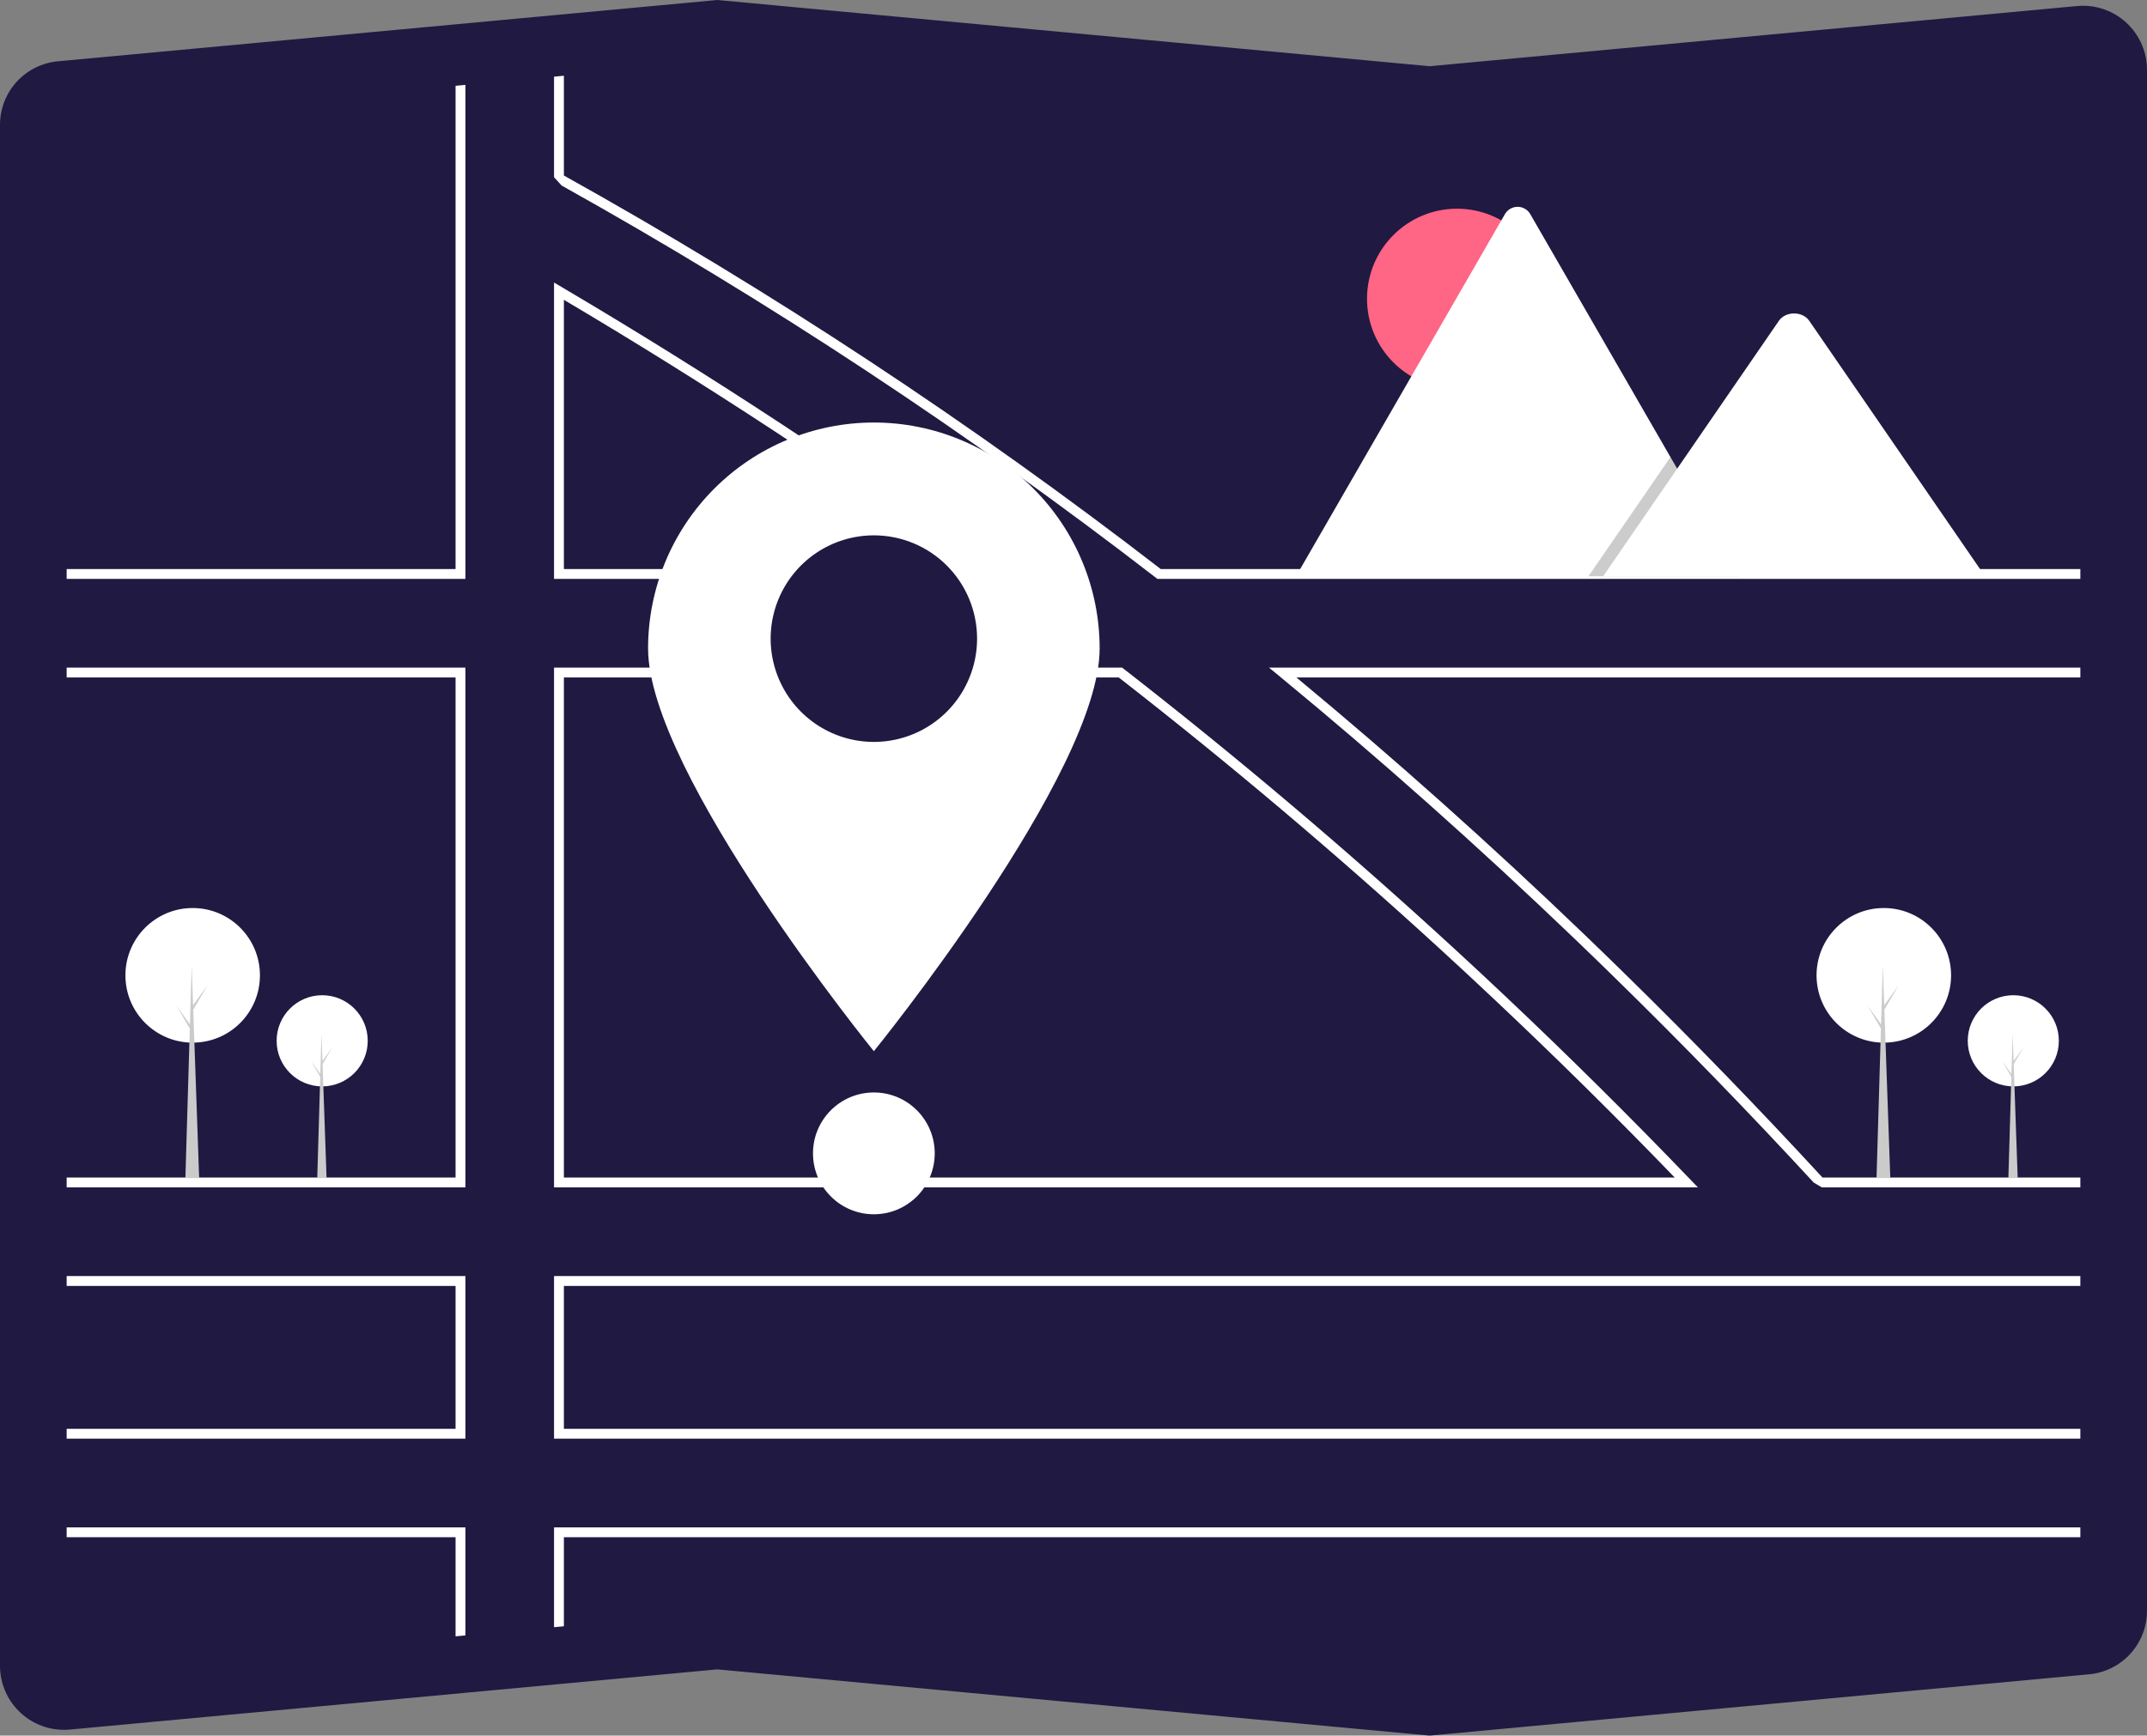 <svg width="209" height="169" viewBox="0 0 209 169" fill="none" xmlns="http://www.w3.org/2000/svg">
<rect x="0" y="0" width="209" height="169" fill="#808080" stroke="none"/>
<g clip-path="url(#clip0_1433_1573)">
<path d="M139.174 169L139.129 168.996L69.826 162.552L6.807 168.412C5.162 168.565 3.523 168.057 2.251 167.001C0.98 165.944 0.18 164.425 0.027 162.778C0.009 162.587 6.74429e-05 162.394 5.19853e-05 162.202V12.177C-0.006 10.621 0.571 9.119 1.618 7.969C2.666 6.819 4.106 6.105 5.654 5.967L69.827 0L69.871 0.004L139.174 6.448L202.193 0.588C203.838 0.435 205.477 0.943 206.749 1.999C208.02 3.056 208.82 4.575 208.973 6.222C208.991 6.413 209 6.606 209 6.798V156.823C209.006 158.379 208.429 159.881 207.382 161.031C206.334 162.181 204.894 162.895 203.346 163.033L139.174 169Z" fill="#201942"/>
<path d="M96.606 55.501C83.191 45.721 69.076 36.448 54.657 27.939L53.933 27.513V56.37H97.797L96.606 55.501ZM54.892 55.41V29.194C68.609 37.316 82.041 46.129 94.85 55.41L54.892 55.41ZM164.5 114.806C158.698 108.768 152.746 102.868 146.644 97.105C144.962 95.515 143.269 93.937 141.566 92.373C131.172 82.816 120.437 73.727 109.36 65.106L109.231 65.005H53.933V115.619H165.281L164.5 114.806ZM54.892 114.659V65.965H108.902C119.583 74.281 129.975 83.063 140.078 92.31C141.832 93.915 143.574 95.532 145.304 97.163C151.353 102.853 157.26 108.685 163.026 114.659H54.892ZM164.5 114.806C158.698 108.768 152.746 102.868 146.644 97.105C144.962 95.515 143.269 93.937 141.566 92.373C131.172 82.816 120.437 73.727 109.36 65.106L109.231 65.005H53.933V115.619H165.281L164.5 114.806ZM54.892 114.659V65.965H108.902C119.583 74.281 129.975 83.063 140.078 92.31C141.832 93.915 143.574 95.532 145.304 97.163C151.353 102.853 157.26 108.685 163.026 114.659H54.892ZM96.606 55.501C83.191 45.721 69.076 36.448 54.657 27.939L53.933 27.513V56.37H97.797L96.606 55.501ZM54.892 55.41V29.194C68.609 37.316 82.041 46.129 94.85 55.41L54.892 55.41ZM96.606 55.501C83.191 45.721 69.076 36.448 54.657 27.939L53.933 27.513V56.37H97.797L96.606 55.501ZM54.892 55.41V29.194C68.609 37.316 82.041 46.129 94.85 55.41L54.892 55.41ZM164.5 114.806C158.698 108.768 152.746 102.868 146.644 97.105C144.962 95.515 143.269 93.937 141.566 92.373C131.172 82.816 120.437 73.727 109.36 65.106L109.231 65.005H53.933V115.619H165.281L164.5 114.806ZM54.892 114.659V65.965H108.902C119.583 74.281 129.975 83.063 140.078 92.31C141.832 93.915 143.574 95.532 145.304 97.163C151.353 102.853 157.26 108.685 163.026 114.659H54.892ZM6.489 124.254V125.214H44.347V139.127H6.489V140.086H45.306V124.254H6.489ZM53.933 148.722V158.444L54.892 158.355V149.681H202.512V148.722L53.933 148.722ZM202.512 125.214V124.254H53.933V140.086H202.512V139.127H54.892V125.214L202.512 125.214ZM112.993 55.41C94.603 41.211 75.182 28.402 54.892 17.09V7.375L53.933 7.464V17.254L54.671 18.066C74.879 29.347 94.222 42.117 112.538 56.269L112.667 56.37H202.512V55.41L112.993 55.41ZM44.347 55.41H6.489V56.37H45.306V8.265L44.347 8.354L44.347 55.41ZM202.512 65.005H123.528L124.561 65.854C134.285 73.864 143.833 82.359 153.205 91.339C154.538 92.615 155.865 93.901 157.188 95.198C163.773 101.639 170.23 108.29 176.558 115.151L177.349 115.619H202.512V114.659H177.409C171.15 107.866 164.754 101.27 158.223 94.87C156.917 93.589 155.606 92.317 154.291 91.053C145.122 82.247 135.758 73.885 126.197 65.965H202.512V65.005ZM6.489 148.722V149.681H44.347V159.334L45.306 159.245V148.722H6.489ZM6.489 65.005V65.965H44.347V114.659H6.489V115.619H45.306V65.005H6.489ZM96.606 55.501C83.191 45.721 69.076 36.448 54.657 27.939L53.933 27.513V56.37H97.797L96.606 55.501ZM54.892 55.41V29.194C68.609 37.316 82.041 46.129 94.85 55.41L54.892 55.41ZM164.5 114.806C158.698 108.768 152.746 102.868 146.644 97.105C144.962 95.515 143.269 93.937 141.566 92.373C131.172 82.816 120.437 73.727 109.36 65.106L109.231 65.005H53.933V115.619H165.281L164.5 114.806ZM54.892 114.659V65.965H108.902C119.583 74.281 129.975 83.063 140.078 92.31C141.832 93.915 143.574 95.532 145.304 97.163C151.353 102.853 157.26 108.685 163.026 114.659H54.892ZM96.606 55.501C83.191 45.721 69.076 36.448 54.657 27.939L53.933 27.513V56.37H97.797L96.606 55.501ZM54.892 55.41V29.194C68.609 37.316 82.041 46.129 94.85 55.41L54.892 55.41ZM164.5 114.806C158.698 108.768 152.746 102.868 146.644 97.105C144.962 95.515 143.269 93.937 141.566 92.373C131.172 82.816 120.437 73.727 109.36 65.106L109.231 65.005H53.933V115.619H165.281L164.5 114.806ZM54.892 114.659V65.965H108.902C119.583 74.281 129.975 83.063 140.078 92.31C141.832 93.915 143.574 95.532 145.304 97.163C151.353 102.853 157.26 108.685 163.026 114.659H54.892Z" fill="white"/>
<path d="M107.045 63.142C107.045 75.292 85.066 102.359 85.066 102.359C85.066 102.359 63.087 75.292 63.087 63.142C63.087 57.307 65.403 51.711 69.525 47.585C73.647 43.459 79.237 41.142 85.066 41.142C90.895 41.142 96.485 43.459 100.607 47.585C104.729 51.711 107.045 57.307 107.045 63.142Z" fill="white"/>
<path d="M95.114 62.185C95.114 64.174 94.524 66.119 93.42 67.772C92.316 69.426 90.747 70.715 88.911 71.477C87.075 72.238 85.055 72.437 83.106 72.049C81.157 71.661 79.367 70.703 77.962 69.296C76.557 67.89 75.6 66.098 75.212 64.147C74.824 62.196 75.023 60.174 75.784 58.336C76.544 56.499 77.832 54.928 79.484 53.823C81.136 52.718 83.079 52.128 85.066 52.128C86.386 52.127 87.693 52.387 88.912 52.892C90.131 53.397 91.239 54.138 92.172 55.072C93.105 56.006 93.845 57.115 94.35 58.336C94.855 59.556 95.114 60.864 95.114 62.185Z" fill="#201942"/>
<path d="M85.066 118.237C88.338 118.237 90.991 115.582 90.991 112.306C90.991 109.031 88.338 106.376 85.066 106.376C81.794 106.376 79.141 109.031 79.141 112.306C79.141 115.582 81.794 118.237 85.066 118.237Z" fill="white"/>
<path d="M141.832 37.858C146.67 37.858 150.592 33.933 150.592 29.09C150.592 24.248 146.67 20.322 141.832 20.322C136.995 20.322 133.073 24.248 133.073 29.09C133.073 33.933 136.995 37.858 141.832 37.858Z" fill="#FF6584"/>
<path d="M169.302 56.11H126.33C126.276 56.111 126.222 56.107 126.169 56.098L146.493 20.86C146.617 20.64 146.797 20.458 147.014 20.331C147.232 20.204 147.479 20.137 147.731 20.137C147.983 20.137 148.231 20.204 148.448 20.331C148.666 20.458 148.846 20.64 148.97 20.86L162.61 44.507L163.263 45.639L169.302 56.11Z" fill="white"/>
<path opacity="0.2" d="M169.302 56.11H154.63L161.832 45.638L162.35 44.884L162.61 44.507L163.263 45.638L169.302 56.11Z" fill="black"/>
<path d="M193.228 56.11H156.061L163.263 45.638L163.781 44.884L173.167 31.237C173.782 30.343 175.262 30.287 175.985 31.068C176.034 31.122 176.079 31.178 176.121 31.237L193.228 56.11Z" fill="white"/>
<path d="M195.986 105.784C198.434 105.784 200.419 103.797 200.419 101.346C200.419 98.895 198.434 96.908 195.986 96.908C193.537 96.908 191.552 98.895 191.552 101.346C191.552 103.797 193.537 105.784 195.986 105.784Z" fill="white"/>
<path d="M196.413 114.713H195.505L195.919 100.678L196.413 114.713Z" fill="#CBCBCB"/>
<path d="M195.999 103.337L196.974 101.987L195.986 103.672L195.879 103.485L195.999 103.337Z" fill="#CBCBCB"/>
<path d="M195.893 104.7L194.918 103.351L195.906 105.035L196.013 104.848L195.893 104.7Z" fill="#CBCBCB"/>
<path d="M183.38 101.525C186.996 101.525 189.928 98.591 189.928 94.971C189.928 91.351 186.996 88.417 183.38 88.417C179.764 88.417 176.832 91.351 176.832 94.971C176.832 98.591 179.764 101.525 183.38 101.525Z" fill="white"/>
<path d="M184.011 114.713H182.67L183.282 93.984L184.011 114.713Z" fill="#CBCBCB"/>
<path d="M183.4 97.913L184.839 95.919L183.38 98.406L183.222 98.13L183.4 97.913Z" fill="#CBCBCB"/>
<path d="M183.242 99.926L181.802 97.933L183.262 100.42L183.42 100.144L183.242 99.926Z" fill="#CBCBCB"/>
<path d="M31.363 105.784C33.811 105.784 35.796 103.797 35.796 101.346C35.796 98.895 33.811 96.908 31.363 96.908C28.914 96.908 26.929 98.895 26.929 101.346C26.929 103.797 28.914 105.784 31.363 105.784Z" fill="white"/>
<path d="M31.79 114.713H30.882L31.296 100.678L31.79 114.713Z" fill="#CBCBCB"/>
<path d="M31.376 103.337L32.351 101.987L31.363 103.672L31.256 103.485L31.376 103.337Z" fill="#CBCBCB"/>
<path d="M31.269 104.7L30.294 103.351L31.282 105.035L31.389 104.848L31.269 104.7Z" fill="#CBCBCB"/>
<path d="M18.756 101.525C22.373 101.525 25.304 98.591 25.304 94.971C25.304 91.351 22.373 88.417 18.756 88.417C15.14 88.417 12.209 91.351 12.209 94.971C12.209 98.591 15.14 101.525 18.756 101.525Z" fill="white"/>
<path d="M19.388 114.713H18.047L18.658 93.984L19.388 114.713Z" fill="#CBCBCB"/>
<path d="M18.776 97.913L20.216 95.919L18.757 98.406L18.599 98.13L18.776 97.913Z" fill="#CBCBCB"/>
<path d="M18.619 99.926L17.179 97.933L18.638 100.42L18.796 100.144L18.619 99.926Z" fill="#CBCBCB"/>
</g>
<defs>
<clipPath id="clip0_1433_1573">
<rect width="209" height="169" fill="white"/>
</clipPath>
</defs>
</svg>
